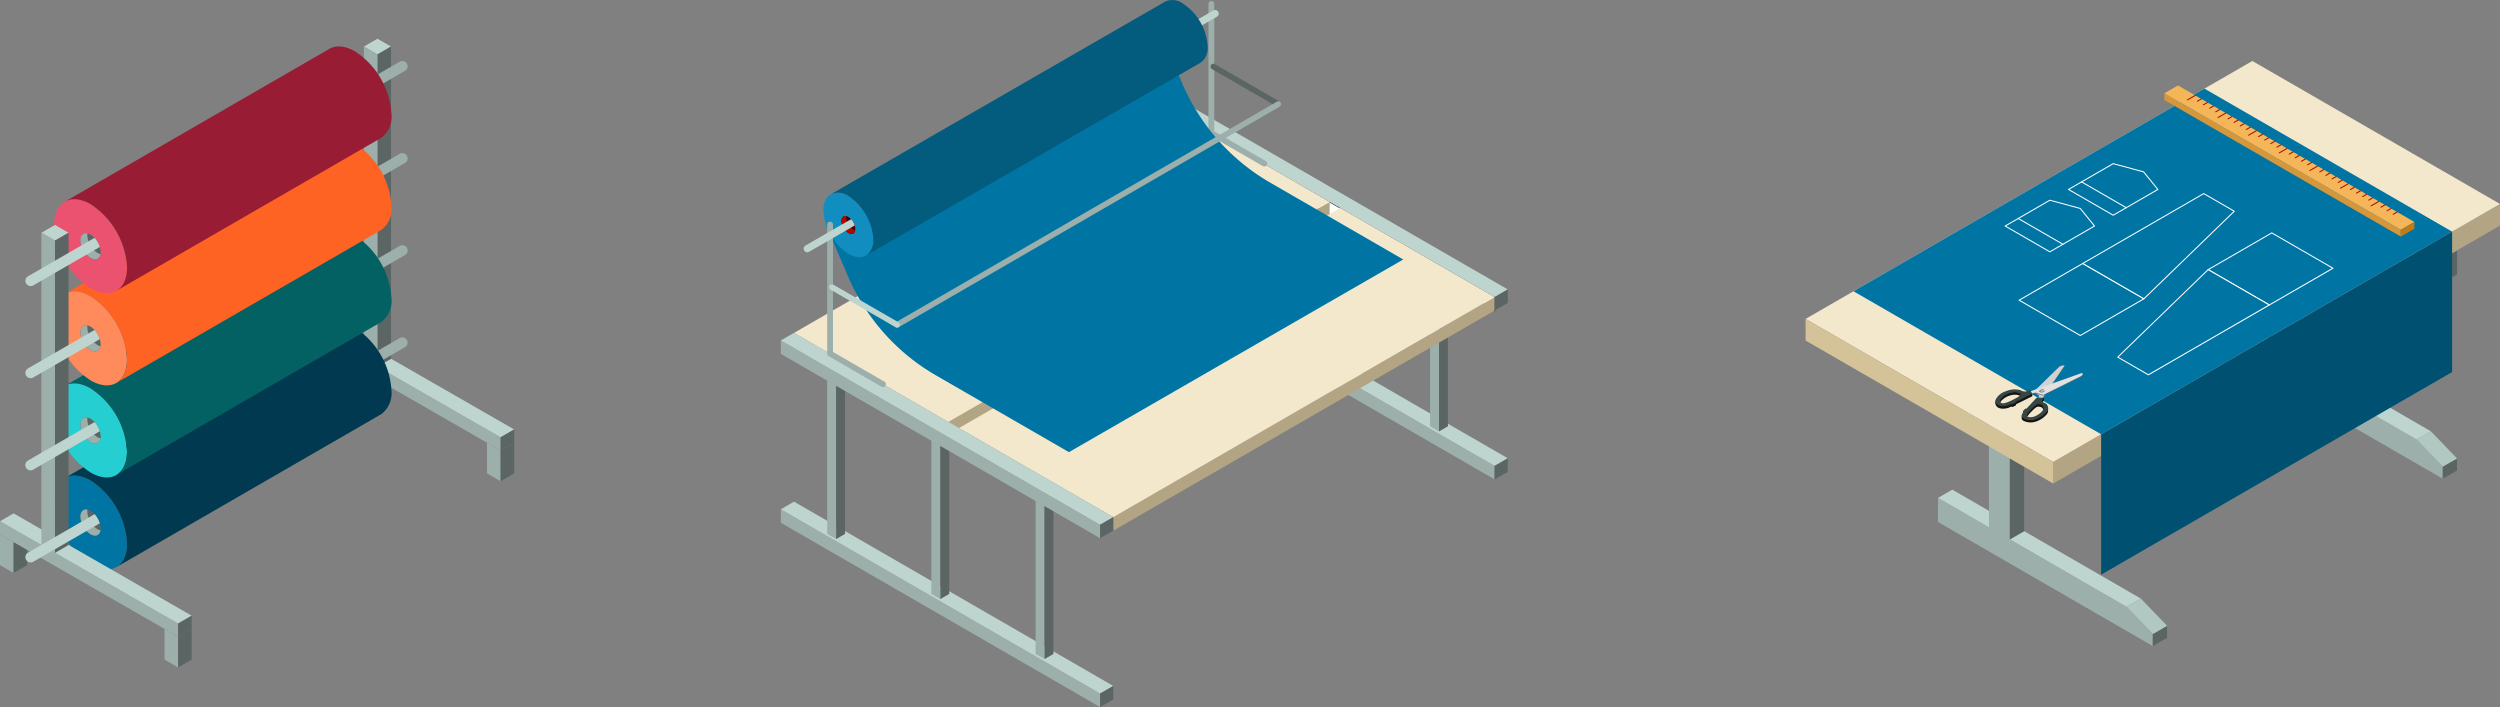 <svg xmlns="http://www.w3.org/2000/svg" width="458" height="129.53" viewBox="0 0 458 129.53">
  <rect x="0" y="0" width="458" height="129.53" fill="#808080" stroke="none"/>
  <g id="Grupo_1052780" data-name="Grupo 1052780" transform="translate(-227 -990)">
    <g id="Grupo_1052779" data-name="Grupo 1052779">
      <g id="Grupo_1043276" data-name="Grupo 1043276" transform="translate(-299.271 801.036)">
        <g id="Grupo_70301" data-name="Grupo 70301" transform="translate(526.271 196.056)">
          <g id="Grupo_70234" data-name="Grupo 70234" transform="translate(58.985)">
            <g id="Grupo_70222" data-name="Grupo 70222" transform="translate(7.675)">
              <path id="Trazado_107191" data-name="Trazado 107191" d="M607.577,199.052l2.489,1.437,2.489-1.437-2.489-1.437Z" transform="translate(-607.577 -197.614)" fill="#bdd4cf"/>
            </g>
            <g id="Grupo_70233" data-name="Grupo 70233" transform="translate(0 1.437)">
              <g id="Grupo_70223" data-name="Grupo 70223" transform="translate(30.235 72.568)">
                <path id="Trazado_107192" data-name="Trazado 107192" d="M635.094,293.508l2.489,1.437v-5.629l-2.489-1.437Z" transform="translate(-635.094 -287.88)" fill="#9cafab"/>
              </g>
              <g id="Grupo_70224" data-name="Grupo 70224" transform="translate(0.094 52.843)">
                <path id="Trazado_107193" data-name="Trazado 107193" d="M598.331,266.24l32.63,18.743v-2.419l-32.63-18.743Z" transform="translate(-598.331 -263.821)" fill="#9cafab"/>
              </g>
              <g id="Grupo_70227" data-name="Grupo 70227" transform="translate(0.094)">
                <g id="Grupo_70225" data-name="Grupo 70225" transform="translate(0 51.406)">
                  <path id="Trazado_107194" data-name="Trazado 107194" d="M598.331,263.505l32.63,18.743,2.489-1.437-32.63-18.743Z" transform="translate(-598.331 -262.068)" fill="#bdd4cf"/>
                </g>
                <g id="Grupo_70226" data-name="Grupo 70226" transform="translate(10.07)">
                  <path id="Trazado_107195" data-name="Trazado 107195" d="M610.613,200.8v57.21l2.489-1.437v-57.21Z" transform="translate(-610.613 -199.367)" fill="#5b6664"/>
                </g>
              </g>
              <g id="Grupo_70228" data-name="Grupo 70228" transform="translate(7.675)">
                <path id="Trazado_107196" data-name="Trazado 107196" d="M607.577,199.367v57.21l2.489,1.437V200.8Z" transform="translate(-607.577 -199.367)" fill="#9cafab"/>
              </g>
              <g id="Grupo_70229" data-name="Grupo 70229" transform="translate(32.724 70.148)">
                <path id="Trazado_107197" data-name="Trazado 107197" d="M640.62,284.929v2.419l-2.489,1.437v-2.419Z" transform="translate(-638.13 -284.929)" fill="#5b6664"/>
              </g>
              <g id="Grupo_70230" data-name="Grupo 70230" transform="translate(32.724 72.568)">
                <path id="Trazado_107198" data-name="Trazado 107198" d="M638.13,289.317v5.629l2.489-1.437V287.88Z" transform="translate(-638.13 -287.88)" fill="#5b6664"/>
              </g>
              <g id="Grupo_70231" data-name="Grupo 70231" transform="translate(0 55.1)">
                <path id="Trazado_107199" data-name="Trazado 107199" d="M598.331,272.4l2.489,1.437v-5.629l-2.489-1.437Z" transform="translate(-598.237 -266.61)" fill="#fff"/>
                <path id="Trazado_107200" data-name="Trazado 107200" d="M600.893,273.965l-2.677-1.546v-5.845l2.677,1.545Zm-2.489-1.654,2.3,1.329v-5.412l-2.3-1.329Z" transform="translate(-598.216 -266.574)" fill="#231f20"/>
              </g>
              <g id="Grupo_70232" data-name="Grupo 70232" transform="translate(2.49 56.537)">
                <path id="Trazado_107201" data-name="Trazado 107201" d="M601.367,268.524v5.629l2.489-1.437v-2.755Z" transform="translate(-601.273 -268.363)" fill="#fff"/>
                <path id="Trazado_107202" data-name="Trazado 107202" d="M601.253,274.281v-5.954l2.676,1.545v2.863Zm.187-5.629v5.3l2.3-1.329V269.98Z" transform="translate(-601.253 -268.327)" fill="#231f20"/>
              </g>
            </g>
          </g>
          <g id="Grupo_70245" data-name="Grupo 70245" transform="translate(9.917 52.041)">
            <g id="Grupo_70236" data-name="Grupo 70236" transform="translate(51.126 2.669)">
              <g id="Grupo_70235" data-name="Grupo 70235">
                <path id="Trazado_107203" data-name="Trazado 107203" d="M601.684,273.186l12.193-7.039a.965.965,0,1,0-.965-1.672l-12.186,7.035A4.428,4.428,0,0,0,601.684,273.186Z" transform="translate(-600.726 -264.345)" fill="#9cafab"/>
              </g>
            </g>
            <g id="Grupo_70244" data-name="Grupo 70244">
              <g id="Grupo_70241" data-name="Grupo 70241" transform="translate(0 27.98)">
                <g id="Grupo_70239" data-name="Grupo 70239">
                  <g id="Grupo_70237" data-name="Grupo 70237">
                    <path id="Trazado_107204" data-name="Trazado 107204" d="M551.715,307.689c0,4.257-2.988,5.982-6.674,3.853a14.752,14.752,0,0,1-6.674-11.56c0-4.256,2.988-5.981,6.674-3.853A14.753,14.753,0,0,1,551.715,307.689Z" transform="translate(-538.367 -295.218)" fill="#0075a4"/>
                  </g>
                  <g id="Grupo_70238" data-name="Grupo 70238" transform="translate(4.816 6.218)">
                    <path id="Trazado_107205" data-name="Trazado 107205" d="M547.957,306.275c0,1.185-.832,1.665-1.858,1.073a4.108,4.108,0,0,1-1.859-3.219c0-1.186.832-1.666,1.859-1.073A4.109,4.109,0,0,1,547.957,306.275Z" transform="translate(-544.241 -302.802)" fill="#5b6664"/>
                  </g>
                </g>
                <g id="Grupo_70240" data-name="Grupo 70240" transform="translate(4.816 6.229)">
                  <path id="Trazado_107206" data-name="Trazado 107206" d="M547.362,306.428a4.1,4.1,0,0,1-1.858-3.218,2.115,2.115,0,0,1,.033-.366c-.749-.157-1.3.33-1.3,1.287a4.108,4.108,0,0,0,1.859,3.219c.912.526,1.667.2,1.824-.708A1.882,1.882,0,0,1,547.362,306.428Z" transform="translate(-544.241 -302.816)" fill="#9cafab"/>
                </g>
              </g>
              <g id="Grupo_70243" data-name="Grupo 70243" transform="translate(1.958)">
                <g id="Grupo_70242" data-name="Grupo 70242">
                  <path id="Trazado_107207" data-name="Trazado 107207" d="M600.6,273.558A14.751,14.751,0,0,0,593.921,262c-1.807-1.044-3.443-1.156-4.645-.5l0,0-.057.034-.026.015-48.435,27.973c1.208-.7,2.875-.594,4.717.469a14.753,14.753,0,0,1,6.674,11.56c0,2.041-.691,3.491-1.813,4.222l0,.006,48.208-27.845c.062-.034.124-.069.184-.107l.107-.061-.006-.009A4.812,4.812,0,0,0,600.6,273.558Z" transform="translate(-540.755 -261.09)" fill="#003950"/>
                </g>
              </g>
            </g>
          </g>
          <g id="Grupo_70256" data-name="Grupo 70256" transform="translate(9.917 35.166)">
            <g id="Grupo_70247" data-name="Grupo 70247" transform="translate(51.126 2.669)">
              <g id="Grupo_70246" data-name="Grupo 70246">
                <path id="Trazado_107208" data-name="Trazado 107208" d="M601.684,252.6l12.193-7.04a.965.965,0,0,0-.965-1.672l-12.186,7.036A4.441,4.441,0,0,0,601.684,252.6Z" transform="translate(-600.726 -243.763)" fill="#9cafab"/>
              </g>
            </g>
            <g id="Grupo_70255" data-name="Grupo 70255">
              <g id="Grupo_70252" data-name="Grupo 70252" transform="translate(0 27.98)">
                <g id="Grupo_70250" data-name="Grupo 70250">
                  <g id="Grupo_70248" data-name="Grupo 70248">
                    <path id="Trazado_107209" data-name="Trazado 107209" d="M551.715,287.107c0,4.256-2.988,5.981-6.674,3.853a14.755,14.755,0,0,1-6.674-11.56c0-4.257,2.988-5.982,6.674-3.853A14.75,14.75,0,0,1,551.715,287.107Z" transform="translate(-538.367 -274.635)" fill="#25ced1"/>
                  </g>
                  <g id="Grupo_70249" data-name="Grupo 70249" transform="translate(4.816 6.219)">
                    <path id="Trazado_107210" data-name="Trazado 107210" d="M547.957,285.692c0,1.186-.832,1.666-1.858,1.073a4.107,4.107,0,0,1-1.859-3.219c0-1.185.832-1.665,1.859-1.073A4.11,4.11,0,0,1,547.957,285.692Z" transform="translate(-544.241 -282.22)" fill="#5b6664"/>
                  </g>
                </g>
                <g id="Grupo_70251" data-name="Grupo 70251" transform="translate(4.816 6.23)">
                  <path id="Trazado_107211" data-name="Trazado 107211" d="M547.362,285.846a4.105,4.105,0,0,1-1.858-3.219,2.106,2.106,0,0,1,.033-.365c-.749-.157-1.3.329-1.3,1.286a4.108,4.108,0,0,0,1.859,3.219c.912.526,1.667.2,1.824-.708A1.856,1.856,0,0,1,547.362,285.846Z" transform="translate(-544.241 -282.234)" fill="#9cafab"/>
                </g>
              </g>
              <g id="Grupo_70254" data-name="Grupo 70254" transform="translate(1.958)">
                <g id="Grupo_70253" data-name="Grupo 70253">
                  <path id="Trazado_107212" data-name="Trazado 107212" d="M600.6,252.975a14.754,14.754,0,0,0-6.674-11.56c-1.807-1.044-3.443-1.155-4.645-.5l0,0-.057.033-.026.016L540.755,268.93c1.208-.7,2.875-.594,4.717.469a14.75,14.75,0,0,1,6.674,11.56c0,2.04-.691,3.49-1.813,4.221l0,.007,48.208-27.845c.062-.034.124-.069.184-.107l.107-.062-.006-.009A4.812,4.812,0,0,0,600.6,252.975Z" transform="translate(-540.755 -240.507)" fill="#046163"/>
                </g>
              </g>
            </g>
          </g>
          <g id="Grupo_70267" data-name="Grupo 70267" transform="translate(9.917 18.291)">
            <g id="Grupo_70258" data-name="Grupo 70258" transform="translate(51.126 2.669)">
              <g id="Grupo_70257" data-name="Grupo 70257">
                <path id="Trazado_107213" data-name="Trazado 107213" d="M601.684,232.021l12.193-7.039a.965.965,0,1,0-.965-1.672l-12.186,7.035A4.428,4.428,0,0,0,601.684,232.021Z" transform="translate(-600.726 -223.18)" fill="#9cafab"/>
              </g>
            </g>
            <g id="Grupo_70266" data-name="Grupo 70266">
              <g id="Grupo_70263" data-name="Grupo 70263" transform="translate(0 27.98)">
                <g id="Grupo_70261" data-name="Grupo 70261">
                  <g id="Grupo_70259" data-name="Grupo 70259">
                    <path id="Trazado_107214" data-name="Trazado 107214" d="M551.715,266.524c0,4.256-2.988,5.982-6.674,3.853a14.753,14.753,0,0,1-6.674-11.56c0-4.256,2.988-5.981,6.674-3.853A14.753,14.753,0,0,1,551.715,266.524Z" transform="translate(-538.367 -254.053)" fill="#ff8a5b"/>
                  </g>
                  <g id="Grupo_70260" data-name="Grupo 70260" transform="translate(4.816 6.218)">
                    <path id="Trazado_107215" data-name="Trazado 107215" d="M547.957,265.11c0,1.185-.832,1.665-1.858,1.072a4.106,4.106,0,0,1-1.859-3.218c0-1.186.832-1.666,1.859-1.073A4.109,4.109,0,0,1,547.957,265.11Z" transform="translate(-544.241 -261.637)" fill="#5b6664"/>
                  </g>
                </g>
                <g id="Grupo_70262" data-name="Grupo 70262" transform="translate(4.816 6.229)">
                  <path id="Trazado_107216" data-name="Trazado 107216" d="M547.362,265.263a4.1,4.1,0,0,1-1.858-3.219,2.114,2.114,0,0,1,.033-.365c-.749-.157-1.3.33-1.3,1.286a4.106,4.106,0,0,0,1.859,3.219c.912.527,1.667.2,1.824-.708A1.882,1.882,0,0,1,547.362,265.263Z" transform="translate(-544.241 -261.651)" fill="#9cafab"/>
                </g>
              </g>
              <g id="Grupo_70265" data-name="Grupo 70265" transform="translate(1.958)">
                <g id="Grupo_70264" data-name="Grupo 70264">
                  <path id="Trazado_107217" data-name="Trazado 107217" d="M600.6,232.393a14.751,14.751,0,0,0-6.674-11.559c-1.807-1.044-3.443-1.156-4.645-.5l0,0-.057.034-.026.015-48.435,27.973c1.208-.7,2.875-.594,4.717.469a14.753,14.753,0,0,1,6.674,11.56c0,2.041-.691,3.491-1.813,4.222l0,.006,48.208-27.845c.062-.034.124-.069.184-.107l.107-.061-.006-.009A4.813,4.813,0,0,0,600.6,232.393Z" transform="translate(-540.755 -219.925)" fill="#ff6324"/>
                </g>
              </g>
            </g>
          </g>
          <g id="Grupo_70278" data-name="Grupo 70278" transform="translate(9.917 1.417)">
            <g id="Grupo_70269" data-name="Grupo 70269" transform="translate(51.126 2.669)">
              <g id="Grupo_70268" data-name="Grupo 70268">
                <path id="Trazado_107218" data-name="Trazado 107218" d="M601.684,211.439l12.193-7.04a.965.965,0,0,0-.965-1.672l-12.186,7.035A4.438,4.438,0,0,0,601.684,211.439Z" transform="translate(-600.726 -202.598)" fill="#9cafab"/>
              </g>
            </g>
            <g id="Grupo_70277" data-name="Grupo 70277">
              <g id="Grupo_70274" data-name="Grupo 70274" transform="translate(0 27.98)">
                <g id="Grupo_70272" data-name="Grupo 70272">
                  <g id="Grupo_70270" data-name="Grupo 70270">
                    <path id="Trazado_107219" data-name="Trazado 107219" d="M551.715,245.941c0,4.257-2.988,5.982-6.674,3.854a14.755,14.755,0,0,1-6.674-11.56c0-4.257,2.988-5.982,6.674-3.853A14.75,14.75,0,0,1,551.715,245.941Z" transform="translate(-538.367 -233.47)" fill="#ea526f"/>
                  </g>
                  <g id="Grupo_70271" data-name="Grupo 70271" transform="translate(4.816 6.219)">
                    <path id="Trazado_107220" data-name="Trazado 107220" d="M547.957,244.527c0,1.186-.832,1.666-1.858,1.073a4.108,4.108,0,0,1-1.859-3.219c0-1.185.832-1.665,1.859-1.073A4.11,4.11,0,0,1,547.957,244.527Z" transform="translate(-544.241 -241.055)" fill="#5b6664"/>
                  </g>
                </g>
                <g id="Grupo_70273" data-name="Grupo 70273" transform="translate(4.816 6.23)">
                  <path id="Trazado_107221" data-name="Trazado 107221" d="M547.362,244.681a4.105,4.105,0,0,1-1.858-3.219,2.106,2.106,0,0,1,.033-.365c-.749-.157-1.3.329-1.3,1.286A4.108,4.108,0,0,0,546.1,245.6c.912.526,1.667.2,1.824-.708A1.857,1.857,0,0,1,547.362,244.681Z" transform="translate(-544.241 -241.069)" fill="#9cafab"/>
                </g>
              </g>
              <g id="Grupo_70276" data-name="Grupo 70276" transform="translate(1.958)">
                <g id="Grupo_70275" data-name="Grupo 70275">
                  <path id="Trazado_107222" data-name="Trazado 107222" d="M600.6,211.811a14.752,14.752,0,0,0-6.674-11.56c-1.807-1.044-3.443-1.155-4.645-.5l0,0-.057.033-.026.016-48.435,27.973c1.208-.7,2.875-.594,4.717.469a14.75,14.75,0,0,1,6.674,11.559c0,2.041-.691,3.491-1.813,4.222l0,.007,48.208-27.845c.062-.034.124-.07.184-.107l.107-.062-.006-.009A4.811,4.811,0,0,0,600.6,211.811Z" transform="translate(-540.755 -199.342)" fill="#981d34"/>
                </g>
              </g>
            </g>
          </g>
          <g id="Grupo_70291" data-name="Grupo 70291" transform="translate(0 34.114)">
            <g id="Grupo_70279" data-name="Grupo 70279" transform="translate(7.581)">
              <path id="Trazado_107223" data-name="Trazado 107223" d="M535.518,240.661l2.489,1.437,2.489-1.437-2.489-1.437Z" transform="translate(-535.518 -239.224)" fill="#bdd4cf"/>
            </g>
            <g id="Grupo_70290" data-name="Grupo 70290" transform="translate(0 1.437)">
              <g id="Grupo_70280" data-name="Grupo 70280" transform="translate(30.141 72.568)">
                <path id="Trazado_107224" data-name="Trazado 107224" d="M563.035,335.117l2.489,1.437v-5.629l-2.489-1.437Z" transform="translate(-563.035 -329.489)" fill="#9cafab"/>
              </g>
              <g id="Grupo_70281" data-name="Grupo 70281" transform="translate(0 52.843)">
                <path id="Trazado_107225" data-name="Trazado 107225" d="M526.271,307.849l32.63,18.743v-2.419l-32.63-18.743Z" transform="translate(-526.271 -305.43)" fill="#9cafab"/>
              </g>
              <g id="Grupo_70284" data-name="Grupo 70284">
                <g id="Grupo_70282" data-name="Grupo 70282" transform="translate(0 51.406)">
                  <path id="Trazado_107226" data-name="Trazado 107226" d="M526.271,305.114l32.63,18.743,2.489-1.437-32.63-18.743Z" transform="translate(-526.271 -303.677)" fill="#bdd4cf"/>
                </g>
                <g id="Grupo_70283" data-name="Grupo 70283" transform="translate(10.07)">
                  <path id="Trazado_107227" data-name="Trazado 107227" d="M538.554,242.414v57.21l2.489-1.437v-57.21Z" transform="translate(-538.554 -240.977)" fill="#5b6664"/>
                </g>
              </g>
              <g id="Grupo_70285" data-name="Grupo 70285" transform="translate(7.581)">
                <path id="Trazado_107228" data-name="Trazado 107228" d="M535.518,240.977v57.21l2.489,1.437v-57.21Z" transform="translate(-535.518 -240.977)" fill="#9cafab"/>
              </g>
              <g id="Grupo_70286" data-name="Grupo 70286" transform="translate(32.63 70.148)">
                <path id="Trazado_107229" data-name="Trazado 107229" d="M568.56,326.538v2.419l-2.489,1.437v-2.419Z" transform="translate(-566.071 -326.538)" fill="#5b6664"/>
              </g>
              <g id="Grupo_70287" data-name="Grupo 70287" transform="translate(32.63 72.568)">
                <path id="Trazado_107230" data-name="Trazado 107230" d="M566.071,330.926v5.629l2.489-1.437v-5.629Z" transform="translate(-566.071 -329.489)" fill="#5b6664"/>
              </g>
              <g id="Grupo_70288" data-name="Grupo 70288" transform="translate(0 55.262)">
                <path id="Trazado_107231" data-name="Trazado 107231" d="M526.271,314.01l2.489,1.437v-5.629l-2.489-1.437Z" transform="translate(-526.271 -308.381)" fill="#9cafab"/>
              </g>
              <g id="Grupo_70289" data-name="Grupo 70289" transform="translate(2.489 56.699)">
                <path id="Trazado_107232" data-name="Trazado 107232" d="M529.307,310.134v5.629l2.489-1.437v-2.755Z" transform="translate(-529.307 -310.134)" fill="#5b6664"/>
              </g>
            </g>
          </g>
          <g id="Grupo_70300" data-name="Grupo 70300" transform="translate(4.654 36.479)">
            <g id="Grupo_70293" data-name="Grupo 70293" transform="translate(0 50.624)">
              <g id="Grupo_70292" data-name="Grupo 70292">
                <path id="Trazado_107233" data-name="Trazado 107233" d="M544.623,303.856,532.43,310.9a.965.965,0,0,0,.965,1.672l12.185-7.035A4.424,4.424,0,0,0,544.623,303.856Z" transform="translate(-531.948 -303.856)" fill="#bdd4cf"/>
              </g>
            </g>
            <g id="Grupo_70295" data-name="Grupo 70295" transform="translate(0 33.75)">
              <g id="Grupo_70294" data-name="Grupo 70294">
                <path id="Trazado_107234" data-name="Trazado 107234" d="M544.623,283.274l-12.193,7.04a.965.965,0,1,0,.965,1.671l12.185-7.035A4.415,4.415,0,0,0,544.623,283.274Z" transform="translate(-531.948 -283.274)" fill="#bdd4cf"/>
              </g>
            </g>
            <g id="Grupo_70297" data-name="Grupo 70297" transform="translate(0 16.874)">
              <g id="Grupo_70296" data-name="Grupo 70296">
                <path id="Trazado_107235" data-name="Trazado 107235" d="M544.623,262.691l-12.193,7.04a.965.965,0,0,0,.965,1.672l12.185-7.035A4.424,4.424,0,0,0,544.623,262.691Z" transform="translate(-531.948 -262.691)" fill="#bdd4cf"/>
              </g>
            </g>
            <g id="Grupo_70299" data-name="Grupo 70299">
              <g id="Grupo_70298" data-name="Grupo 70298">
                <path id="Trazado_107236" data-name="Trazado 107236" d="M544.623,242.109l-12.193,7.039a.965.965,0,1,0,.965,1.672l12.185-7.035A4.414,4.414,0,0,0,544.623,242.109Z" transform="translate(-531.948 -242.109)" fill="#bdd4cf"/>
              </g>
            </g>
          </g>
        </g>
        <g id="Grupo_70373" data-name="Grupo 70373" transform="translate(669.316 188.964)">
          <g id="Grupo_70370" data-name="Grupo 70370">
            <g id="Grupo_70315" data-name="Grupo 70315" transform="translate(72.273 27.042)">
              <g id="Grupo_70305" data-name="Grupo 70305" transform="translate(0 23.154)">
                <g id="Grupo_70302" data-name="Grupo 70302" transform="translate(0 1.397)">
                  <path id="Trazado_107237" data-name="Trazado 107237" d="M757.186,251.892v2.465l58.488,33.764v-2.465Z" transform="translate(-757.186 -251.892)" fill="#9cafab"/>
                </g>
                <g id="Grupo_70303" data-name="Grupo 70303">
                  <path id="Trazado_107238" data-name="Trazado 107238" d="M757.186,251.585l2.421-1.4,58.487,33.764-2.421,1.4Z" transform="translate(-757.186 -250.188)" fill="#bdd4cf"/>
                </g>
                <g id="Grupo_70304" data-name="Grupo 70304" transform="translate(58.488 33.764)">
                  <path id="Trazado_107239" data-name="Trazado 107239" d="M828.524,295.233l2.421-1.383v-2.48l-2.421,1.4Z" transform="translate(-828.524 -291.37)" fill="#5b6664"/>
                </g>
              </g>
              <g id="Grupo_70308" data-name="Grupo 70308" transform="translate(8.404)">
                <g id="Grupo_70306" data-name="Grupo 70306">
                  <path id="Trazado_107240" data-name="Trazado 107240" d="M769.187,223.089v28.9l-1.636-.945v-28.9Z" transform="translate(-767.457 -221.983)" fill="#fff"/>
                  <path id="Trazado_107241" data-name="Trazado 107241" d="M769.259,252.121l-1.823-1.054V221.947L769.259,223Zm-1.636-1.162,1.449.837V223.108l-1.449-.837Z" transform="translate(-767.436 -221.947)" fill="#231f20"/>
                </g>
                <g id="Grupo_70307" data-name="Grupo 70307" transform="translate(1.636)">
                  <path id="Trazado_107242" data-name="Trazado 107242" d="M771.182,222.145v28.9l-1.636.945v-28.9Z" transform="translate(-769.453 -221.983)" fill="#fff"/>
                  <path id="Trazado_107243" data-name="Trazado 107243" d="M769.432,252.121V223l1.823-1.053v29.121Zm.187-29.013V251.8l1.449-.837V222.271Z" transform="translate(-769.432 -221.947)" fill="#231f20"/>
                </g>
              </g>
              <g id="Grupo_70311" data-name="Grupo 70311" transform="translate(27.492 10.994)">
                <g id="Grupo_70309" data-name="Grupo 70309">
                  <path id="Trazado_107244" data-name="Trazado 107244" d="M792.468,236.5v28.9l-1.636-.945v-28.9Z" transform="translate(-790.739 -235.392)" fill="#fff"/>
                  <path id="Trazado_107245" data-name="Trazado 107245" d="M792.541,265.53l-1.823-1.053V235.356l1.823,1.053Zm-1.636-1.161,1.448.836V236.517l-1.448-.836Z" transform="translate(-790.718 -235.356)" fill="#231f20"/>
                </g>
                <g id="Grupo_70310" data-name="Grupo 70310" transform="translate(1.636)">
                  <path id="Trazado_107246" data-name="Trazado 107246" d="M794.464,235.554v28.9l-1.636.945V236.5Z" transform="translate(-792.734 -235.392)" fill="#fff"/>
                  <path id="Trazado_107247" data-name="Trazado 107247" d="M792.713,265.53V236.409l1.824-1.053v29.121Zm.188-29.013v28.689l1.449-.836V235.681Z" transform="translate(-792.713 -235.356)" fill="#231f20"/>
                </g>
              </g>
              <g id="Grupo_70314" data-name="Grupo 70314" transform="translate(46.673 22.15)">
                <g id="Grupo_70312" data-name="Grupo 70312">
                  <path id="Trazado_107248" data-name="Trazado 107248" d="M815.75,249.908v28.9l-1.636-.945v-28.9Z" transform="translate(-814.114 -248.964)" fill="#9cafab"/>
                </g>
                <g id="Grupo_70313" data-name="Grupo 70313" transform="translate(1.636)">
                  <path id="Trazado_107249" data-name="Trazado 107249" d="M817.746,248.964v28.9l-1.636.945v-28.9Z" transform="translate(-816.11 -248.964)" fill="#5b6664"/>
                </g>
              </g>
            </g>
            <g id="Grupo_70329" data-name="Grupo 70329" transform="translate(0 68.912)">
              <g id="Grupo_70319" data-name="Grupo 70319" transform="translate(0 22.992)">
                <g id="Grupo_70316" data-name="Grupo 70316" transform="translate(0 1.397)">
                  <path id="Trazado_107250" data-name="Trazado 107250" d="M669.033,302.765v2.465l58.487,33.764v-2.465Z" transform="translate(-669.033 -302.765)" fill="#9cafab"/>
                </g>
                <g id="Grupo_70317" data-name="Grupo 70317">
                  <path id="Trazado_107251" data-name="Trazado 107251" d="M669.033,302.458l2.421-1.4,58.487,33.764-2.421,1.4Z" transform="translate(-669.033 -301.061)" fill="#bdd4cf"/>
                </g>
                <g id="Grupo_70318" data-name="Grupo 70318" transform="translate(58.487 33.764)">
                  <path id="Trazado_107252" data-name="Trazado 107252" d="M740.371,346.105l2.421-1.382v-2.48l-2.421,1.4Z" transform="translate(-740.371 -342.243)" fill="#5b6664"/>
                </g>
              </g>
              <g id="Grupo_70322" data-name="Grupo 70322" transform="translate(8.497)">
                <g id="Grupo_70320" data-name="Grupo 70320">
                  <path id="Trazado_107253" data-name="Trazado 107253" d="M681.034,273.962v28.9l-1.636-.945v-28.9Z" transform="translate(-679.397 -273.017)" fill="#9cafab"/>
                </g>
                <g id="Grupo_70321" data-name="Grupo 70321" transform="translate(1.636)">
                  <path id="Trazado_107254" data-name="Trazado 107254" d="M683.029,273.017v28.9l-1.636.945v-28.9Z" transform="translate(-681.393 -273.017)" fill="#5b6664"/>
                </g>
              </g>
              <g id="Grupo_70325" data-name="Grupo 70325" transform="translate(27.585 10.994)">
                <g id="Grupo_70323" data-name="Grupo 70323">
                  <path id="Trazado_107255" data-name="Trazado 107255" d="M704.315,287.372v28.9l-1.636-.945v-28.9Z" transform="translate(-702.679 -286.427)" fill="#9cafab"/>
                </g>
                <g id="Grupo_70324" data-name="Grupo 70324" transform="translate(1.636)">
                  <path id="Trazado_107256" data-name="Trazado 107256" d="M706.311,286.427v28.9l-1.636.945v-28.9Z" transform="translate(-704.675 -286.427)" fill="#5b6664"/>
                </g>
              </g>
              <g id="Grupo_70328" data-name="Grupo 70328" transform="translate(46.673 21.988)">
                <g id="Grupo_70326" data-name="Grupo 70326">
                  <path id="Trazado_107257" data-name="Trazado 107257" d="M727.6,300.781v28.9l-1.636-.945v-28.9Z" transform="translate(-725.961 -299.836)" fill="#9cafab"/>
                </g>
                <g id="Grupo_70327" data-name="Grupo 70327" transform="translate(1.636)">
                  <path id="Trazado_107258" data-name="Trazado 107258" d="M729.593,299.836v28.9l-1.636.945v-28.9Z" transform="translate(-727.957 -299.836)" fill="#5b6664"/>
                </g>
              </g>
            </g>
            <g id="Grupo_70333" data-name="Grupo 70333" transform="translate(72.18 19.263)">
              <g id="Grupo_70330" data-name="Grupo 70330" transform="translate(0 1.235)">
                <path id="Trazado_107259" data-name="Trazado 107259" d="M757.186,214.164v2.465l58.488,33.764v-2.465Z" transform="translate(-757.093 -214.002)" fill="#fff"/>
                <path id="Trazado_107260" data-name="Trazado 107260" d="M815.747,250.519l-.141-.08-58.534-33.791v-2.682l.14.081,58.535,33.791Zm-58.488-33.98,58.3,33.656v-2.249l-58.3-33.655Z" transform="translate(-757.072 -213.966)" fill="#231f20"/>
              </g>
              <g id="Grupo_70331" data-name="Grupo 70331" transform="translate(0.093)">
                <path id="Trazado_107261" data-name="Trazado 107261" d="M757.186,213.857l2.421-1.4,58.487,33.764-2.421,1.4Z" transform="translate(-757.186 -212.459)" fill="#bdd4cf"/>
              </g>
              <g id="Grupo_70332" data-name="Grupo 70332" transform="translate(58.581 33.764)">
                <path id="Trazado_107262" data-name="Trazado 107262" d="M828.524,257.5l2.421-1.383v-2.48l-2.421,1.4Z" transform="translate(-828.524 -253.642)" fill="#5b6664"/>
              </g>
            </g>
            <g id="Grupo_70340" data-name="Grupo 70340" transform="translate(2.421 20.66)">
              <g id="Grupo_70336" data-name="Grupo 70336">
                <g id="Grupo_70334" data-name="Grupo 70334" transform="translate(28.274 16.324)">
                  <path id="Trazado_107263" data-name="Trazado 107263" d="M776.326,236.539l-69.855,40.327V274.4l69.855-40.327Z" transform="translate(-706.472 -234.074)" fill="#b3a584"/>
                </g>
                <g id="Grupo_70335" data-name="Grupo 70335">
                  <path id="Trazado_107264" data-name="Trazado 107264" d="M770.114,230.487l-69.855,40.327L671.986,254.49l69.854-40.327Z" transform="translate(-671.986 -214.163)" fill="#f3e8cc"/>
                </g>
              </g>
              <g id="Grupo_70339" data-name="Grupo 70339" transform="translate(30.214 17.44)">
                <g id="Grupo_70337" data-name="Grupo 70337" transform="translate(28.274 16.324)">
                  <path id="Trazado_107265" data-name="Trazado 107265" d="M813.178,257.811l-69.855,40.327v-2.465l69.855-40.327Z" transform="translate(-743.324 -255.345)" fill="#b3a584"/>
                </g>
                <g id="Grupo_70338" data-name="Grupo 70338">
                  <path id="Trazado_107266" data-name="Trazado 107266" d="M806.966,251.759l-69.854,40.327-28.274-16.324,69.855-40.327Z" transform="translate(-708.838 -235.434)" fill="#f3e8cc"/>
                </g>
              </g>
            </g>
            <g id="Grupo_70343" data-name="Grupo 70343" transform="translate(78.345 0.183)">
              <g id="Grupo_70342" data-name="Grupo 70342">
                <g id="Grupo_70341" data-name="Grupo 70341">
                  <path id="Trazado_107267" data-name="Trazado 107267" d="M774.815,219.5a.532.532,0,0,1-.266-.071l-9.69-5.594a.533.533,0,0,1-.266-.462V189.72a.533.533,0,0,1,1.066,0v23.341l9.423,5.44a.533.533,0,0,1-.266,1Z" transform="translate(-764.592 -189.187)" fill="#9cafab"/>
                </g>
              </g>
            </g>
            <g id="Grupo_70344" data-name="Grupo 70344" transform="translate(8.352 6.098)">
              <path id="Trazado_107268" data-name="Trazado 107268" d="M760.537,223.771a38.444,38.444,0,0,1-16.112-18.142l-3.958-9.228L679.22,231.7l3.958,9.228a38.455,38.455,0,0,0,16.112,18.143l24.363,14.066L784.9,237.839Z" transform="translate(-679.22 -196.402)" fill="#0075a4"/>
            </g>
            <g id="Grupo_70348" data-name="Grupo 70348" transform="translate(0 60.972)">
              <g id="Grupo_70345" data-name="Grupo 70345" transform="translate(0 1.397)">
                <path id="Trazado_107269" data-name="Trazado 107269" d="M669.033,265.036V267.5l58.487,33.764V298.8Z" transform="translate(-669.033 -265.036)" fill="#9cafab"/>
              </g>
              <g id="Grupo_70346" data-name="Grupo 70346">
                <path id="Trazado_107270" data-name="Trazado 107270" d="M669.033,264.73l2.421-1.4L729.941,297.1l-2.421,1.4Z" transform="translate(-669.033 -263.332)" fill="#bdd4cf"/>
              </g>
              <g id="Grupo_70347" data-name="Grupo 70347" transform="translate(58.487 33.764)">
                <path id="Trazado_107271" data-name="Trazado 107271" d="M740.371,308.377l2.421-1.382v-2.48l-2.421,1.4Z" transform="translate(-740.371 -304.515)" fill="#5b6664"/>
              </g>
            </g>
            <g id="Grupo_70359" data-name="Grupo 70359" transform="translate(7.802)">
              <g id="Grupo_70350" data-name="Grupo 70350" transform="translate(63.075 1.831)">
                <g id="Grupo_70349" data-name="Grupo 70349">
                  <path id="Trazado_107272" data-name="Trazado 107272" d="M756.14,197.26l8.363-4.828a.662.662,0,0,0-.331-1.235.667.667,0,0,0-.331.089l-8.357,4.825A3.032,3.032,0,0,0,756.14,197.26Z" transform="translate(-755.483 -191.197)" fill="#bdd4cf"/>
                </g>
              </g>
              <g id="Grupo_70358" data-name="Grupo 70358">
                <g id="Grupo_70355" data-name="Grupo 70355" transform="translate(0 35.294)">
                  <g id="Grupo_70353" data-name="Grupo 70353">
                    <g id="Grupo_70351" data-name="Grupo 70351">
                      <path id="Trazado_107273" data-name="Trazado 107273" d="M687.7,240.566c0,2.92-2.049,4.1-4.577,2.643a10.12,10.12,0,0,1-4.577-7.929c0-2.919,2.05-4.1,4.577-2.642A10.116,10.116,0,0,1,687.7,240.566Z" transform="translate(-678.549 -232.013)" fill="#118dbf"/>
                    </g>
                    <g id="Grupo_70352" data-name="Grupo 70352" transform="translate(3.303 4.265)">
                      <path id="Trazado_107274" data-name="Trazado 107274" d="M685.127,239.6c0,.813-.571,1.142-1.275.736a2.818,2.818,0,0,1-1.274-2.208c0-.812.571-1.142,1.274-.735A2.815,2.815,0,0,1,685.127,239.6Z" transform="translate(-682.578 -237.215)" fill="#440301"/>
                    </g>
                  </g>
                  <g id="Grupo_70354" data-name="Grupo 70354" transform="translate(3.303 4.272)">
                    <path id="Trazado_107275" data-name="Trazado 107275" d="M684.719,239.7a2.817,2.817,0,0,1-1.275-2.208,1.482,1.482,0,0,1,.023-.25c-.514-.107-.889.225-.889.882a2.818,2.818,0,0,0,1.274,2.208c.626.361,1.144.139,1.252-.485A1.3,1.3,0,0,1,684.719,239.7Z" transform="translate(-682.578 -237.224)" fill="#a90d01"/>
                  </g>
                </g>
                <g id="Grupo_70357" data-name="Grupo 70357" transform="translate(1.343)">
                  <g id="Grupo_70356" data-name="Grupo 70356">
                    <path id="Trazado_107276" data-name="Trazado 107276" d="M749.239,197.515a10.116,10.116,0,0,0-4.577-7.928,3.242,3.242,0,0,0-3.186-.344l0,0-.039.023-.018.01-61.23,35.289a3.218,3.218,0,0,1,3.234.321A10.116,10.116,0,0,1,688,232.811a3.277,3.277,0,0,1-1.243,2.9l0,0,61.074-35.2c.043-.023.085-.048.126-.073l.074-.043,0-.007A3.3,3.3,0,0,0,749.239,197.515Z" transform="translate(-680.187 -188.964)" fill="#035b7e"/>
                  </g>
                </g>
              </g>
            </g>
            <g id="Grupo_70361" data-name="Grupo 70361" transform="translate(8.493 40.604)">
              <g id="Grupo_70360" data-name="Grupo 70360">
                <path id="Trazado_107277" data-name="Trazado 107277" d="M689.614,268.8a.537.537,0,0,1-.266-.071l-9.69-5.595a.532.532,0,0,1-.266-.462V239.024a.533.533,0,1,1,1.066,0v23.341l9.423,5.44a.533.533,0,0,1-.267.995Z" transform="translate(-679.392 -238.49)" fill="#9cafab"/>
              </g>
            </g>
            <g id="Grupo_70363" data-name="Grupo 70363" transform="translate(4.192 40.151)">
              <g id="Grupo_70362" data-name="Grupo 70362">
                <path id="Trazado_107278" data-name="Trazado 107278" d="M682.84,237.937l-8.363,4.828a.662.662,0,0,0,.662,1.147l8.357-4.826A3.032,3.032,0,0,0,682.84,237.937Z" transform="translate(-674.147 -237.937)" fill="#bdd4cf"/>
              </g>
            </g>
            <g id="Grupo_70365" data-name="Grupo 70365" transform="translate(78.72 11.679)">
              <g id="Grupo_70364" data-name="Grupo 70364">
                <path id="Trazado_107279" data-name="Trazado 107279" d="M777.474,211.127a.523.523,0,0,1-.262-.07l-11.9-6.871a.523.523,0,0,1,.523-.907l11.9,6.872a.523.523,0,0,1-.261.976Z" transform="translate(-765.049 -203.209)" fill="#5b6664"/>
              </g>
            </g>
            <g id="Grupo_70367" data-name="Grupo 70367" transform="translate(20.798 18.556)">
              <g id="Grupo_70366" data-name="Grupo 70366">
                <path id="Trazado_107280" data-name="Trazado 107280" d="M694.924,253.061a.524.524,0,0,0,.262-.07l69.823-40.418a.523.523,0,0,0-.523-.906l-69.823,40.418a.523.523,0,0,0,.262.976Z" transform="translate(-694.401 -211.597)" fill="#9cafab"/>
              </g>
            </g>
            <g id="Grupo_70369" data-name="Grupo 70369" transform="translate(8.868 52.101)">
              <g id="Grupo_70368" data-name="Grupo 70368">
                <path id="Trazado_107281" data-name="Trazado 107281" d="M692.273,260.431a.525.525,0,0,1-.262-.07l-11.9-6.871a.523.523,0,0,1,.523-.907l11.9,6.872a.523.523,0,0,1-.262.976Z" transform="translate(-679.849 -252.513)" fill="#bdd4cf"/>
              </g>
            </g>
          </g>
        </g>
        <g id="Grupo_70473" data-name="Grupo 70473" transform="translate(857.051 200.135)">
          <g id="Grupo_70451" data-name="Grupo 70451">
            <g id="Grupo_70443" data-name="Grupo 70443">
              <g id="Grupo_70393" data-name="Grupo 70393">
                <g id="Grupo_70381" data-name="Grupo 70381" transform="translate(24.264 44.132)">
                  <g id="Grupo_70374" data-name="Grupo 70374">
                    <path id="Trazado_107284" data-name="Trazado 107284" d="M915.73,283.561v-4.413l-39.346-22.73v4.413l9.337,5.391v31.5l-9.337-5.391v4.413l39.346,22.73v-2.206l-4.8-4.975-21.393-12.365v-31.5Z" transform="translate(-876.383 -256.418)" fill="#9cafab"/>
                  </g>
                  <g id="Grupo_70375" data-name="Grupo 70375" transform="translate(39.346 59.34)">
                    <path id="Trazado_107285" data-name="Trazado 107285" d="M924.374,330.306l2.62-1.51V331l-2.62,1.51Z" transform="translate(-924.374 -328.796)" fill="#5b6664"/>
                  </g>
                  <g id="Grupo_70376" data-name="Grupo 70376" transform="translate(34.551 54.365)">
                    <path id="Trazado_107286" data-name="Trazado 107286" d="M918.526,324.238l2.62-1.51,4.8,4.975-2.62,1.51Z" transform="translate(-918.526 -322.728)" fill="#b1c7c2"/>
                  </g>
                  <g id="Grupo_70377" data-name="Grupo 70377" transform="translate(13.159 42)">
                    <path id="Trazado_107287" data-name="Trazado 107287" d="M895.052,307.646l-2.62,1.51,21.393,12.365,2.62-1.51Z" transform="translate(-892.432 -307.646)" fill="#bdd4cf"/>
                  </g>
                  <g id="Grupo_70378" data-name="Grupo 70378" transform="translate(13.159 28.688)">
                    <path id="Trazado_107288" data-name="Trazado 107288" d="M892.433,291.41l2.62,1.513v11.8l-2.62,1.51Z" transform="translate(-892.432 -291.41)" fill="#5b6664"/>
                  </g>
                  <g id="Grupo_70379" data-name="Grupo 70379" transform="translate(0 34.403)">
                    <path id="Trazado_107289" data-name="Trazado 107289" d="M879,298.38l-2.62,1.51,9.337,5.391v-3.023Z" transform="translate(-876.383 -298.38)" fill="#bdd4cf"/>
                  </g>
                  <g id="Grupo_70380" data-name="Grupo 70380" transform="translate(39.254 21.059)">
                    <path id="Trazado_107290" data-name="Trazado 107290" d="M924.375,288.223l2.62-1.51V282.3l-2.62,1.51Z" transform="translate(-924.281 -282.139)" fill="#fff"/>
                    <path id="Trazado_107291" data-name="Trazado 107291" d="M924.261,288.351v-4.63l2.807-1.617v4.627Zm.187-4.521v4.2l2.432-1.4v-4.2Z" transform="translate(-924.261 -282.104)" fill="#231f20"/>
                  </g>
                </g>
                <g id="Grupo_70389" data-name="Grupo 70389" transform="translate(77.196 13.475)">
                  <g id="Grupo_70382" data-name="Grupo 70382" transform="translate(0.188)">
                    <path id="Trazado_107292" data-name="Trazado 107292" d="M980.522,246.168v-4.413l-39.346-22.73v4.413l9.337,5.391v31.5l-9.337-5.391v4.413l39.347,22.73v-2.206l-4.8-4.975-21.393-12.365v-31.5Z" transform="translate(-941.175 -219.025)" fill="#9cafab"/>
                  </g>
                  <g id="Grupo_70383" data-name="Grupo 70383" transform="translate(39.534 59.34)">
                    <path id="Trazado_107293" data-name="Trazado 107293" d="M989.167,292.913l2.62-1.51v2.206l-2.62,1.51Z" transform="translate(-989.167 -291.403)" fill="#5b6664"/>
                  </g>
                  <g id="Grupo_70384" data-name="Grupo 70384" transform="translate(34.739 54.365)">
                    <path id="Trazado_107294" data-name="Trazado 107294" d="M983.318,286.845l2.62-1.51,4.8,4.975-2.62,1.51Z" transform="translate(-983.318 -285.335)" fill="#b1c7c2"/>
                  </g>
                  <g id="Grupo_70385" data-name="Grupo 70385" transform="translate(13.346 42)">
                    <path id="Trazado_107295" data-name="Trazado 107295" d="M959.845,270.253l-2.62,1.51,21.393,12.365,2.62-1.51Z" transform="translate(-957.225 -270.253)" fill="#bdd4cf"/>
                  </g>
                  <g id="Grupo_70386" data-name="Grupo 70386" transform="translate(13.253 28.526)">
                    <path id="Trazado_107296" data-name="Trazado 107296" d="M957.225,254.017l2.62,1.513v11.8l-2.62,1.51Z" transform="translate(-957.132 -253.855)" fill="#fff"/>
                    <path id="Trazado_107297" data-name="Trazado 107297" d="M957.111,268.966V253.819l2.807,1.621v11.908Zm.187-14.822v14.5l2.433-1.4V255.548Z" transform="translate(-957.111 -253.819)" fill="#231f20"/>
                  </g>
                  <g id="Grupo_70387" data-name="Grupo 70387" transform="translate(0 34.295)">
                    <path id="Trazado_107298" data-name="Trazado 107298" d="M943.8,260.987l-2.62,1.51,9.337,5.391v-3.023Z" transform="translate(-940.987 -260.88)" fill="#fff"/>
                    <path id="Trazado_107299" data-name="Trazado 107299" d="M950.565,268.027l-9.619-5.554,2.808-1.618,6.811,3.931Zm-9.243-5.554,9.056,5.228V264.9l-6.624-3.823Z" transform="translate(-940.946 -260.856)" fill="#231f20"/>
                  </g>
                  <g id="Grupo_70388" data-name="Grupo 70388" transform="translate(39.535 21.22)">
                    <path id="Trazado_107300" data-name="Trazado 107300" d="M989.167,250.831l2.62-1.51v-4.413l-2.62,1.51Z" transform="translate(-989.167 -244.908)" fill="#5b6664"/>
                  </g>
                </g>
                <g id="Grupo_70390" data-name="Grupo 70390" transform="translate(45.37 26.195)">
                  <path id="Trazado_107301" data-name="Trazado 107301" d="M983.978,238.5l-81.851,47.258V281.8l81.851-47.258Z" transform="translate(-902.127 -234.54)" fill="#b3a584"/>
                </g>
                <g id="Grupo_70391" data-name="Grupo 70391">
                  <path id="Trazado_107302" data-name="Trazado 107302" d="M974.009,228.784l-81.851,47.258-45.37-26.195,81.851-47.258Z" transform="translate(-846.788 -202.59)" fill="#f3e8cc"/>
                </g>
                <g id="Grupo_70392" data-name="Grupo 70392" transform="translate(0 47.258)">
                  <path id="Trazado_107303" data-name="Trazado 107303" d="M846.788,260.231v3.956l45.37,26.195v-3.956Z" transform="translate(-846.788 -260.231)" fill="#d4c398"/>
                </g>
              </g>
              <g id="Grupo_70394" data-name="Grupo 70394" transform="translate(8.778 5.068)">
                <path id="Trazado_107304" data-name="Trazado 107304" d="M967.16,234.966l-64.3,37.122-45.37-26.2,64.3-37.122Z" transform="translate(-857.495 -208.771)" fill="#0075a4"/>
              </g>
              <g id="Grupo_70395" data-name="Grupo 70395" transform="translate(54.148 31.263)">
                <path id="Trazado_107305" data-name="Trazado 107305" d="M912.833,277.844v25.722l64.3-37.122V240.722Z" transform="translate(-912.833 -240.722)" fill="#005171"/>
              </g>
              <g id="Grupo_70402" data-name="Grupo 70402" transform="translate(39.028 24.205)">
                <g id="Grupo_70398" data-name="Grupo 70398">
                  <g id="Grupo_70396" data-name="Grupo 70396" transform="translate(0 12.796)">
                    <path id="Trazado_107306" data-name="Trazado 107306" d="M917.368,254.3l-11.655,6.729-11.208-6.471,11.655-6.729Z" transform="translate(-894.412 -247.74)" fill="#0075a4"/>
                    <path id="Trazado_107307" data-name="Trazado 107307" d="M905.693,261.107a.1.1,0,0,1-.047-.012l-11.208-6.47a.094.094,0,0,1,0-.163l11.654-6.729a.1.1,0,0,1,.093,0l11.208,6.47a.1.1,0,0,1,.047.081.094.094,0,0,1-.047.081l-11.655,6.729A.092.092,0,0,1,905.693,261.107Zm-11.021-6.565,11.021,6.363,11.467-6.621-11.021-6.362Z" transform="translate(-894.391 -247.72)" fill="#fff"/>
                  </g>
                  <g id="Grupo_70397" data-name="Grupo 70397" transform="translate(11.655)">
                    <path id="Trazado_107308" data-name="Trazado 107308" d="M919.929,251.493l16.558-16.031-5.6-3.236-22.162,12.8Z" transform="translate(-908.627 -232.133)" fill="#0075a4"/>
                    <path id="Trazado_107309" data-name="Trazado 107309" d="M919.908,251.567a.1.1,0,0,1-.047-.013l-11.208-6.47a.093.093,0,0,1-.047-.081.092.092,0,0,1,.047-.081l22.162-12.8a.1.1,0,0,1,.094,0l5.6,3.235a.094.094,0,0,1,.018.148L919.974,251.54A.093.093,0,0,1,919.908,251.567ZM908.888,245l11.006,6.354,16.418-15.9-5.449-3.146Z" transform="translate(-908.607 -232.113)" fill="#fff"/>
                  </g>
                </g>
                <g id="Grupo_70401" data-name="Grupo 70401" transform="translate(18.071 7.198)">
                  <g id="Grupo_70399" data-name="Grupo 70399" transform="translate(16.559)">
                    <path id="Trazado_107310" data-name="Trazado 107310" d="M936.743,247.735l11.655-6.729,11.208,6.471-11.655,6.729Z" transform="translate(-936.65 -240.913)" fill="#0075a4"/>
                    <path id="Trazado_107311" data-name="Trazado 107311" d="M947.931,254.28a.1.1,0,0,1-.047-.012L936.676,247.8a.095.095,0,0,1,0-.163l11.655-6.729a.1.1,0,0,1,.093,0l11.208,6.471a.094.094,0,0,1,.048.081.093.093,0,0,1-.048.081l-11.654,6.729A.1.1,0,0,1,947.931,254.28Zm-11.021-6.565,11.021,6.363,11.467-6.621-11.021-6.363Z" transform="translate(-936.629 -240.892)" fill="#fff"/>
                  </g>
                  <g id="Grupo_70400" data-name="Grupo 70400" transform="translate(0 6.729)">
                    <path id="Trazado_107312" data-name="Trazado 107312" d="M933.105,249.214l-16.558,16.031,5.6,3.236,22.162-12.8Z" transform="translate(-916.453 -249.12)" fill="#0075a4"/>
                    <path id="Trazado_107313" data-name="Trazado 107313" d="M922.13,268.554a.1.1,0,0,1-.047-.012l-5.6-3.236a.093.093,0,0,1-.019-.148l16.559-16.032a.1.1,0,0,1,.112-.014l11.208,6.472a.094.094,0,0,1,.047.081.1.1,0,0,1-.047.081l-22.162,12.8A.093.093,0,0,1,922.13,268.554Zm-5.45-3.349,5.45,3.147L944.1,255.665,933.1,249.31Z" transform="translate(-916.432 -249.1)" fill="#fff"/>
                  </g>
                </g>
              </g>
              <g id="Grupo_70442" data-name="Grupo 70442" transform="translate(65.73 4.481)">
                <g id="Grupo_70403" data-name="Grupo 70403" transform="translate(0 1.437)">
                  <path id="Trazado_107314" data-name="Trazado 107314" d="M970.281,236.063,926.96,211.051v-1.243l43.322,25.012Z" transform="translate(-926.96 -209.808)" fill="#d6973a"/>
                </g>
                <g id="Grupo_70440" data-name="Grupo 70440">
                  <g id="Grupo_70404" data-name="Grupo 70404">
                    <path id="Trazado_107315" data-name="Trazado 107315" d="M970.281,234.5,926.96,209.492l2.489-1.437,43.322,25.012Z" transform="translate(-926.96 -208.055)" fill="#f5b659"/>
                  </g>
                  <g id="Grupo_70439" data-name="Grupo 70439" transform="translate(4.144 1.732)">
                    <g id="Grupo_70405" data-name="Grupo 70405">
                      <path id="Trazado_107316" data-name="Trazado 107316" d="M932.108,211.17a.092.092,0,0,1-.081-.047.093.093,0,0,1,.034-.128l1.413-.816a.1.1,0,0,1,.128.034.094.094,0,0,1-.034.128l-1.413.816A.1.1,0,0,1,932.108,211.17Z" transform="translate(-932.014 -210.167)" fill="#a90d01"/>
                    </g>
                    <g id="Grupo_70406" data-name="Grupo 70406" transform="translate(1.817 0.647)">
                      <path id="Trazado_107317" data-name="Trazado 107317" d="M934.324,211.558a.094.094,0,0,1-.047-.175l.717-.415a.094.094,0,0,1,.094.163l-.718.414A.093.093,0,0,1,934.324,211.558Z" transform="translate(-934.23 -210.956)" fill="#a90d01"/>
                    </g>
                    <g id="Grupo_70407" data-name="Grupo 70407" transform="translate(2.937 1.294)">
                      <path id="Trazado_107318" data-name="Trazado 107318" d="M935.69,212.348a.094.094,0,0,1-.047-.175l.718-.413a.092.092,0,0,1,.128.034.1.1,0,0,1-.034.128l-.717.414A.108.108,0,0,1,935.69,212.348Z" transform="translate(-935.597 -211.746)" fill="#a90d01"/>
                    </g>
                    <g id="Grupo_70408" data-name="Grupo 70408" transform="translate(4.059 1.943)">
                      <path id="Trazado_107319" data-name="Trazado 107319" d="M937.058,213.138a.093.093,0,0,1-.081-.047.1.1,0,0,1,.034-.128l.717-.415a.094.094,0,0,1,.094.163l-.718.414A.1.1,0,0,1,937.058,213.138Z" transform="translate(-936.965 -212.537)" fill="#a90d01"/>
                    </g>
                    <g id="Grupo_70409" data-name="Grupo 70409" transform="translate(5.18 2.589)">
                      <path id="Trazado_107320" data-name="Trazado 107320" d="M938.426,213.927a.094.094,0,0,1-.047-.175l.717-.414a.094.094,0,0,1,.094.162l-.718.414A.1.1,0,0,1,938.426,213.927Z" transform="translate(-938.332 -213.326)" fill="#a90d01"/>
                    </g>
                    <g id="Grupo_70410" data-name="Grupo 70410" transform="translate(5.606 3.237)">
                      <path id="Trazado_107321" data-name="Trazado 107321" d="M938.945,215.118a.094.094,0,0,1-.047-.175l1.413-.816a.1.1,0,0,1,.128.034.093.093,0,0,1-.034.128l-1.413.816A.1.1,0,0,1,938.945,215.118Z" transform="translate(-938.852 -214.115)" fill="#a90d01"/>
                    </g>
                    <g id="Grupo_70411" data-name="Grupo 70411" transform="translate(7.422 3.884)">
                      <path id="Trazado_107322" data-name="Trazado 107322" d="M941.161,215.506a.094.094,0,0,1-.048-.175l.718-.415a.094.094,0,0,1,.094.163l-.717.414A.1.1,0,0,1,941.161,215.506Z" transform="translate(-941.067 -214.905)" fill="#a90d01"/>
                    </g>
                    <g id="Grupo_70412" data-name="Grupo 70412" transform="translate(8.543 4.531)">
                      <path id="Trazado_107323" data-name="Trazado 107323" d="M942.529,216.3a.094.094,0,0,1-.047-.175l.717-.414a.094.094,0,1,1,.094.162l-.718.415A.1.1,0,0,1,942.529,216.3Z" transform="translate(-942.435 -215.694)" fill="#a90d01"/>
                    </g>
                    <g id="Grupo_70413" data-name="Grupo 70413" transform="translate(9.664 5.178)">
                      <path id="Trazado_107324" data-name="Trazado 107324" d="M943.9,217.085a.094.094,0,0,1-.047-.175l.717-.415a.094.094,0,1,1,.094.163l-.717.414A.1.1,0,0,1,943.9,217.085Z" transform="translate(-943.802 -216.483)" fill="#a90d01"/>
                    </g>
                    <g id="Grupo_70414" data-name="Grupo 70414" transform="translate(10.786 5.826)">
                      <path id="Trazado_107325" data-name="Trazado 107325" d="M945.263,217.875a.094.094,0,0,1-.047-.175l.717-.413a.094.094,0,1,1,.094.162l-.717.413A.088.088,0,0,1,945.263,217.875Z" transform="translate(-945.17 -217.274)" fill="#a90d01"/>
                    </g>
                    <g id="Grupo_70415" data-name="Grupo 70415" transform="translate(11.212 6.474)">
                      <path id="Trazado_107326" data-name="Trazado 107326" d="M945.783,219.066a.094.094,0,0,1-.047-.175l1.413-.816a.1.1,0,0,1,.128.034.1.1,0,0,1-.034.128l-1.413.816A.1.1,0,0,1,945.783,219.066Z" transform="translate(-945.69 -218.064)" fill="#a90d01"/>
                    </g>
                    <g id="Grupo_70416" data-name="Grupo 70416" transform="translate(13.028 7.121)">
                      <path id="Trazado_107327" data-name="Trazado 107327" d="M948,219.454a.094.094,0,0,1-.047-.175l.717-.414a.094.094,0,1,1,.094.162l-.718.414A.1.1,0,0,1,948,219.454Z" transform="translate(-947.904 -218.853)" fill="#a90d01"/>
                    </g>
                    <g id="Grupo_70417" data-name="Grupo 70417" transform="translate(14.149 7.768)">
                      <path id="Trazado_107328" data-name="Trazado 107328" d="M949.366,220.244a.094.094,0,0,1-.048-.175l.717-.414a.094.094,0,1,1,.094.162l-.717.415A.106.106,0,0,1,949.366,220.244Z" transform="translate(-949.272 -219.642)" fill="#a90d01"/>
                    </g>
                    <g id="Grupo_70418" data-name="Grupo 70418" transform="translate(15.27 8.415)">
                      <path id="Trazado_107329" data-name="Trazado 107329" d="M950.734,221.033a.094.094,0,0,1-.047-.175l.717-.415a.1.1,0,0,1,.128.034.093.093,0,0,1-.035.128l-.717.415A.094.094,0,0,1,950.734,221.033Z" transform="translate(-950.64 -220.432)" fill="#a90d01"/>
                    </g>
                    <g id="Grupo_70419" data-name="Grupo 70419" transform="translate(16.391 9.062)">
                      <path id="Trazado_107330" data-name="Trazado 107330" d="M952.1,221.823a.094.094,0,0,1-.047-.175l.718-.414a.094.094,0,1,1,.093.162l-.717.414A.1.1,0,0,1,952.1,221.823Z" transform="translate(-952.007 -221.221)" fill="#a90d01"/>
                    </g>
                    <g id="Grupo_70420" data-name="Grupo 70420" transform="translate(16.817 9.71)">
                      <path id="Trazado_107331" data-name="Trazado 107331" d="M952.62,223.013a.094.094,0,0,1-.047-.175l1.413-.816a.1.1,0,0,1,.128.034.093.093,0,0,1-.034.128l-1.413.816A.1.1,0,0,1,952.62,223.013Z" transform="translate(-952.527 -222.01)" fill="#a90d01"/>
                    </g>
                    <g id="Grupo_70421" data-name="Grupo 70421" transform="translate(18.634 10.356)">
                      <path id="Trazado_107332" data-name="Trazado 107332" d="M954.836,223.4a.094.094,0,0,1-.047-.175l.717-.414a.093.093,0,0,1,.128.034.1.1,0,0,1-.034.129l-.717.413A.1.1,0,0,1,954.836,223.4Z" transform="translate(-954.742 -222.799)" fill="#a90d01"/>
                    </g>
                    <g id="Grupo_70422" data-name="Grupo 70422" transform="translate(19.755 11.005)">
                      <path id="Trazado_107333" data-name="Trazado 107333" d="M956.2,224.192a.094.094,0,0,1-.047-.175l.717-.414a.094.094,0,1,1,.094.162l-.718.415A.1.1,0,0,1,956.2,224.192Z" transform="translate(-956.11 -223.59)" fill="#a90d01"/>
                    </g>
                    <g id="Grupo_70423" data-name="Grupo 70423" transform="translate(20.876 11.652)">
                      <path id="Trazado_107334" data-name="Trazado 107334" d="M957.57,224.981a.094.094,0,0,1-.047-.175l.718-.415a.094.094,0,0,1,.094.163l-.717.414A.1.1,0,0,1,957.57,224.981Z" transform="translate(-957.477 -224.379)" fill="#a90d01"/>
                    </g>
                    <g id="Grupo_70424" data-name="Grupo 70424" transform="translate(21.997 12.299)">
                      <path id="Trazado_107335" data-name="Trazado 107335" d="M958.938,225.77a.093.093,0,0,1-.081-.047.1.1,0,0,1,.034-.128l.717-.414a.094.094,0,1,1,.094.162l-.717.414A.094.094,0,0,1,958.938,225.77Z" transform="translate(-958.845 -225.169)" fill="#a90d01"/>
                    </g>
                    <g id="Grupo_70425" data-name="Grupo 70425" transform="translate(22.423 12.947)">
                      <path id="Trazado_107336" data-name="Trazado 107336" d="M959.458,226.961a.094.094,0,0,1-.047-.175l1.413-.816a.1.1,0,0,1,.128.034.094.094,0,0,1-.035.128l-1.413.816A.1.1,0,0,1,959.458,226.961Z" transform="translate(-959.364 -225.959)" fill="#a90d01"/>
                    </g>
                    <g id="Grupo_70426" data-name="Grupo 70426" transform="translate(24.24 13.593)">
                      <path id="Trazado_107337" data-name="Trazado 107337" d="M961.673,227.349a.093.093,0,0,1-.047-.175l.717-.415a.094.094,0,0,1,.093.163l-.717.414A.1.1,0,0,1,961.673,227.349Z" transform="translate(-961.58 -226.747)" fill="#a90d01"/>
                    </g>
                    <g id="Grupo_70427" data-name="Grupo 70427" transform="translate(25.361 14.241)">
                      <path id="Trazado_107338" data-name="Trazado 107338" d="M963.041,228.139a.094.094,0,0,1-.048-.175l.718-.414a.094.094,0,0,1,.093.162l-.717.415A.107.107,0,0,1,963.041,228.139Z" transform="translate(-962.947 -227.537)" fill="#a90d01"/>
                    </g>
                    <g id="Grupo_70428" data-name="Grupo 70428" transform="translate(26.482 14.889)">
                      <path id="Trazado_107339" data-name="Trazado 107339" d="M964.408,228.928a.094.094,0,0,1-.047-.175l.717-.414a.094.094,0,0,1,.094.163l-.718.413A.085.085,0,0,1,964.408,228.928Z" transform="translate(-964.315 -228.327)" fill="#a90d01"/>
                    </g>
                    <g id="Grupo_70429" data-name="Grupo 70429" transform="translate(27.603 15.536)">
                      <path id="Trazado_107340" data-name="Trazado 107340" d="M965.776,229.719a.094.094,0,0,1-.047-.175l.717-.414a.094.094,0,1,1,.094.162l-.717.414A.1.1,0,0,1,965.776,229.719Z" transform="translate(-965.682 -229.117)" fill="#a90d01"/>
                    </g>
                    <g id="Grupo_70430" data-name="Grupo 70430" transform="translate(28.029 16.183)">
                      <path id="Trazado_107341" data-name="Trazado 107341" d="M966.3,230.909a.093.093,0,0,1-.081-.047.1.1,0,0,1,.034-.128l1.413-.816a.1.1,0,0,1,.128.034.093.093,0,0,1-.034.128l-1.413.816A.1.1,0,0,1,966.3,230.909Z" transform="translate(-966.202 -229.906)" fill="#a90d01"/>
                    </g>
                    <g id="Grupo_70431" data-name="Grupo 70431" transform="translate(29.845 16.83)">
                      <path id="Trazado_107342" data-name="Trazado 107342" d="M968.511,231.3a.092.092,0,0,1-.081-.047.094.094,0,0,1,.034-.128l.718-.414a.094.094,0,0,1,.128.034.1.1,0,0,1-.034.129l-.717.414A.1.1,0,0,1,968.511,231.3Z" transform="translate(-968.417 -230.696)" fill="#a90d01"/>
                    </g>
                    <g id="Grupo_70432" data-name="Grupo 70432" transform="translate(30.966 17.478)">
                      <path id="Trazado_107343" data-name="Trazado 107343" d="M969.878,232.087a.094.094,0,0,1-.047-.175l.717-.414a.094.094,0,1,1,.094.162l-.717.415A.107.107,0,0,1,969.878,232.087Z" transform="translate(-969.784 -231.485)" fill="#a90d01"/>
                    </g>
                    <g id="Grupo_70433" data-name="Grupo 70433" transform="translate(32.087 18.125)">
                      <path id="Trazado_107344" data-name="Trazado 107344" d="M971.246,232.876a.094.094,0,0,1-.048-.175l.717-.415a.094.094,0,1,1,.094.163l-.717.414A.1.1,0,0,1,971.246,232.876Z" transform="translate(-971.152 -232.274)" fill="#a90d01"/>
                    </g>
                    <g id="Grupo_70434" data-name="Grupo 70434" transform="translate(33.209 18.772)">
                      <path id="Trazado_107345" data-name="Trazado 107345" d="M972.613,233.666a.094.094,0,0,1-.047-.175l.717-.414a.094.094,0,0,1,.093.162l-.717.414A.1.1,0,0,1,972.613,233.666Z" transform="translate(-972.52 -233.064)" fill="#a90d01"/>
                    </g>
                    <g id="Grupo_70435" data-name="Grupo 70435" transform="translate(33.635 19.42)">
                      <path id="Trazado_107346" data-name="Trazado 107346" d="M973.133,234.857a.094.094,0,0,1-.047-.175l1.412-.816a.1.1,0,0,1,.129.034.1.1,0,0,1-.034.128l-1.413.816A.1.1,0,0,1,973.133,234.857Z" transform="translate(-973.039 -233.854)" fill="#a90d01"/>
                    </g>
                    <g id="Grupo_70436" data-name="Grupo 70436" transform="translate(35.451 20.067)">
                      <path id="Trazado_107347" data-name="Trazado 107347" d="M975.348,235.245a.093.093,0,0,1-.081-.047.094.094,0,0,1,.034-.128l.717-.415a.1.1,0,0,1,.128.034.094.094,0,0,1-.034.129l-.717.414A.1.1,0,0,1,975.348,235.245Z" transform="translate(-975.255 -234.644)" fill="#a90d01"/>
                    </g>
                    <g id="Grupo_70437" data-name="Grupo 70437" transform="translate(36.572 20.714)">
                      <path id="Trazado_107348" data-name="Trazado 107348" d="M976.716,236.035a.094.094,0,0,1-.048-.175l.718-.414a.094.094,0,0,1,.094.162l-.718.415A.106.106,0,0,1,976.716,236.035Z" transform="translate(-976.622 -235.433)" fill="#a90d01"/>
                    </g>
                    <g id="Grupo_70438" data-name="Grupo 70438" transform="translate(37.693 21.361)">
                      <path id="Trazado_107349" data-name="Trazado 107349" d="M978.083,236.824a.094.094,0,0,1-.047-.175l.717-.415a.094.094,0,0,1,.094.163l-.718.414A.1.1,0,0,1,978.083,236.824Z" transform="translate(-977.989 -236.222)" fill="#a90d01"/>
                    </g>
                  </g>
                </g>
                <g id="Grupo_70441" data-name="Grupo 70441" transform="translate(43.321 25.012)">
                  <path id="Trazado_107350" data-name="Trazado 107350" d="M979.8,240v1.243l2.489-1.437v-1.243Z" transform="translate(-979.8 -238.563)" fill="#bf7b17"/>
                </g>
              </g>
            </g>
            <g id="Grupo_70450" data-name="Grupo 70450" transform="translate(36.472 18.715)">
              <g id="Grupo_70446" data-name="Grupo 70446" transform="translate(0 6.7)">
                <g id="Grupo_70444" data-name="Grupo 70444">
                  <path id="Trazado_107351" data-name="Trazado 107351" d="M899.573,233.7l5.574,1.507,2.611,3.218-8.184,4.725-8.184-4.725Z" transform="translate(-891.295 -233.61)" fill="#0075a4"/>
                  <path id="Trazado_107352" data-name="Trazado 107352" d="M899.552,243.228a.094.094,0,0,1-.047-.012l-8.184-4.726a.093.093,0,0,1-.047-.081.094.094,0,0,1,.047-.081l8.184-4.726a.093.093,0,0,1,.071-.01l5.573,1.508a.087.087,0,0,1,.048.031l2.611,3.219a.094.094,0,0,1,.019.076.093.093,0,0,1-.045.064l-8.185,4.726A.094.094,0,0,1,899.552,243.228Zm-8-4.819,8,4.617,8.043-4.643-2.523-3.11-5.507-1.49Z" transform="translate(-891.274 -233.589)" fill="#fff"/>
                </g>
                <g id="Grupo_70445" data-name="Grupo 70445" transform="translate(2.393 3.345)">
                  <path id="Trazado_107353" data-name="Trazado 107353" d="M902.471,242.582a.094.094,0,0,1-.047-.012l-8.185-4.726a.1.1,0,0,1-.034-.128.1.1,0,0,1,.129-.034l8.184,4.725a.094.094,0,0,1-.047.175Z" transform="translate(-894.193 -237.669)" fill="#fff"/>
                </g>
              </g>
              <g id="Grupo_70449" data-name="Grupo 70449" transform="translate(11.605)">
                <g id="Grupo_70447" data-name="Grupo 70447">
                  <path id="Trazado_107354" data-name="Trazado 107354" d="M913.728,225.532l5.574,1.507,2.611,3.218-8.184,4.725-8.184-4.725Z" transform="translate(-905.45 -225.438)" fill="#0075a4"/>
                  <path id="Trazado_107355" data-name="Trazado 107355" d="M913.707,235.055a.1.1,0,0,1-.048-.012l-8.184-4.725a.1.1,0,0,1-.047-.082.1.1,0,0,1,.047-.081l8.184-4.725a.09.09,0,0,1,.071-.01l5.574,1.508a.1.1,0,0,1,.048.031l2.61,3.218a.095.095,0,0,1-.025.141l-8.185,4.725A.1.1,0,0,1,913.707,235.055Zm-8-4.819,8,4.617,8.042-4.644-2.523-3.108-5.506-1.49Z" transform="translate(-905.429 -225.417)" fill="#fff"/>
                </g>
                <g id="Grupo_70448" data-name="Grupo 70448" transform="translate(2.393 3.345)">
                  <path id="Trazado_107356" data-name="Trazado 107356" d="M916.625,234.409a.1.1,0,0,1-.047-.012l-8.184-4.726a.094.094,0,0,1-.034-.128.1.1,0,0,1,.128-.034l8.185,4.726a.094.094,0,0,1-.048.175Z" transform="translate(-908.348 -229.496)" fill="#fff"/>
                </g>
              </g>
            </g>
          </g>
          <g id="Grupo_70472" data-name="Grupo 70472" transform="translate(34.786 55.781)">
            <g id="Grupo_70471" data-name="Grupo 70471">
              <g id="Grupo_70469" data-name="Grupo 70469">
                <g id="Grupo_70452" data-name="Grupo 70452" transform="translate(4.818 9.188)">
                  <path id="Trazado_107357" data-name="Trazado 107357" d="M895.093,281.833v.458h.2v-.365Z" transform="translate(-895.093 -281.833)" fill="#161313"/>
                </g>
                <g id="Grupo_70453" data-name="Grupo 70453" transform="translate(0 6.468)">
                  <path id="Trazado_107358" data-name="Trazado 107358" d="M889.217,278.516v.469l.2.071-.1-.54Z" transform="translate(-889.217 -278.516)" fill="#161313"/>
                </g>
                <g id="Grupo_70468" data-name="Grupo 70468">
                  <g id="Grupo_70454" data-name="Grupo 70454" transform="translate(7.03 0.017)">
                    <path id="Trazado_107359" data-name="Trazado 107359" d="M899.338,276.829l4.083-6.027v-.154a1.657,1.657,0,0,0-.987.4c-.408.366-4.643,4.534-4.643,4.534l.991.7-.2.523Z" transform="translate(-897.791 -270.647)" fill="#5f6a73"/>
                  </g>
                  <g id="Grupo_70455" data-name="Grupo 70455" transform="translate(7.03)">
                    <path id="Trazado_107360" data-name="Trazado 107360" d="M899.338,276.672l4.083-6.027a1.237,1.237,0,0,0-.987.248c-.408.366-4.643,4.533-4.643,4.533l.991.7-.2.524Z" transform="translate(-897.791 -270.627)" fill="#d1d1d1"/>
                  </g>
                  <g id="Grupo_70456" data-name="Grupo 70456" transform="translate(5.062 8.299)">
                    <path id="Trazado_107361" data-name="Trazado 107361" d="M895.391,280.8v.407l.385-.462Z" transform="translate(-895.391 -280.749)" fill="#161313"/>
                  </g>
                  <g id="Grupo_70457" data-name="Grupo 70457" transform="translate(9.337 7.666)">
                    <path id="Trazado_107362" data-name="Trazado 107362" d="M900.912,279.977v.527l-.307-.12Z" transform="translate(-900.605 -279.977)" fill="#161313"/>
                  </g>
                  <g id="Grupo_70458" data-name="Grupo 70458" transform="translate(6.333 1.402)">
                    <path id="Trazado_107363" data-name="Trazado 107363" d="M896.941,275.808l9.583-3.471s.275.394-.278.691-6.907,3.439-6.907,3.439l-1.371-.439-.856.209Z" transform="translate(-896.941 -272.337)" fill="#5f6a73"/>
                  </g>
                  <g id="Grupo_70459" data-name="Grupo 70459" transform="translate(6.333 1.363)">
                    <path id="Trazado_107364" data-name="Trazado 107364" d="M896.941,275.673l9.553-3.384s.305.307-.248.6-6.907,3.439-6.907,3.439l-1.371-.439-.856.208Z" transform="translate(-896.941 -272.289)" fill="#e1e1e1"/>
                  </g>
                  <g id="Grupo_70460" data-name="Grupo 70460" transform="translate(7.966 4.344)">
                    <path id="Trazado_107365" data-name="Trazado 107365" d="M899.084,276.433a.8.8,0,0,0,.728,0,.222.222,0,0,0,0-.421.808.808,0,0,0-.728,0A.222.222,0,0,0,899.084,276.433Z" transform="translate(-898.933 -275.925)" fill="#5f6a73"/>
                  </g>
                  <g id="Grupo_70461" data-name="Grupo 70461" transform="translate(7.966 4.212)">
                    <ellipse id="Elipse_4476" data-name="Elipse 4476" cx="0.515" cy="0.297" rx="0.515" ry="0.297" fill="#d1d1d1"/>
                  </g>
                  <g id="Grupo_70463" data-name="Grupo 70463" transform="translate(8.166 4.345)">
                    <g id="Grupo_70462" data-name="Grupo 70462">
                      <path id="Trazado_107366" data-name="Trazado 107366" d="M899.243,276.228a.069.069,0,0,0,.022,0l.487-.171a.066.066,0,0,0-.044-.125l-.487.171a.066.066,0,0,0,.022.129Z" transform="translate(-899.177 -275.926)" fill="#5f6a73"/>
                    </g>
                  </g>
                  <g id="Grupo_70464" data-name="Grupo 70464" transform="translate(4.818 5.948)">
                    <path id="Trazado_107367" data-name="Trazado 107367" d="M897.407,282.289a4.311,4.311,0,0,0,2.255-1.4,1.016,1.016,0,0,0-.3-1.591c-.2-.083-.657-.264-.543-.494a2.131,2.131,0,0,1,.343-.462v-.462l-1.3.371-1.9,2.052-.243.008-.385.437.157.09s-.8.726-.143,1.2A2.915,2.915,0,0,0,897.407,282.289Zm-.348-2.1a3.621,3.621,0,0,1,.826-.669s.977-.234,1.163.573-1.406,1.553-1.406,1.553a2.154,2.154,0,0,1-1.427.173C895.671,281.618,896.5,280.724,897.06,280.194Z" transform="translate(-895.093 -277.881)" fill="#161313"/>
                  </g>
                  <g id="Grupo_70465" data-name="Grupo 70465" transform="translate(0 4.86)">
                    <path id="Trazado_107368" data-name="Trazado 107368" d="M890.1,279.566a3.009,3.009,0,0,0,2-.338l.188.069.656-.311-.038-.139,3.065-1.509v-.462l-.431-.252a4.888,4.888,0,0,1-.708.292,1.337,1.337,0,0,1-.953-.2,3.994,3.994,0,0,0-2.755.171,3.082,3.082,0,0,0-1.888,1.572C889.184,278.618,889.15,279.3,890.1,279.566Zm.184-.534c-.517-.293-.012-.842-.012-.842a3.61,3.61,0,0,1,2.328-1.126c1.406-.068,1.218.534,1.218.534a4.336,4.336,0,0,1-.955.609C892.083,278.637,890.749,279.3,890.284,279.033Z" transform="translate(-889.217 -276.554)" fill="#161313"/>
                  </g>
                  <g id="Grupo_70466" data-name="Grupo 70466" transform="translate(4.818 5.857)">
                    <path id="Trazado_107369" data-name="Trazado 107369" d="M897.407,281.808a4.306,4.306,0,0,0,2.255-1.4,1.016,1.016,0,0,0-.3-1.591c-.2-.083-.657-.264-.543-.494a2.129,2.129,0,0,1,.343-.462l-1.3-.091-1.9,2.052-.243.008-.385.437.157.09s-.8.726-.143,1.2A2.915,2.915,0,0,0,897.407,281.808Zm-.348-2.1a3.643,3.643,0,0,1,.826-.669s.977-.235,1.163.573-1.406,1.554-1.406,1.554a2.16,2.16,0,0,1-1.427.173C895.671,281.136,896.5,280.243,897.06,279.712Z" transform="translate(-895.093 -277.77)" fill="#354645"/>
                  </g>
                  <g id="Grupo_70467" data-name="Grupo 70467" transform="translate(0 4.399)">
                    <path id="Trazado_107370" data-name="Trazado 107370" d="M890.1,279a3.009,3.009,0,0,0,2-.338l.188.069.656-.311-.038-.139,3.065-1.509-.431-.713a4.886,4.886,0,0,1-.708.292,1.336,1.336,0,0,1-.953-.2,3.991,3.991,0,0,0-2.755.171,3.082,3.082,0,0,0-1.888,1.571C889.184,278.056,889.15,278.735,890.1,279Zm.184-.534c-.517-.293-.012-.842-.012-.842A3.614,3.614,0,0,1,892.6,276.5c1.406-.068,1.218.534,1.218.534a4.337,4.337,0,0,1-.955.609C892.083,278.075,890.749,278.733,890.284,278.47Z" transform="translate(-889.217 -275.992)" fill="#354645"/>
                  </g>
                </g>
              </g>
              <g id="Grupo_70470" data-name="Grupo 70470" transform="translate(3.074 6.831)">
                <path id="Trazado_107371" data-name="Trazado 107371" d="M893.623,278.958v.461l-.656.311v-.461Z" transform="translate(-892.967 -278.958)" fill="#161313"/>
              </g>
            </g>
          </g>
        </g>
      </g>
    </g>
  </g>
</svg>
